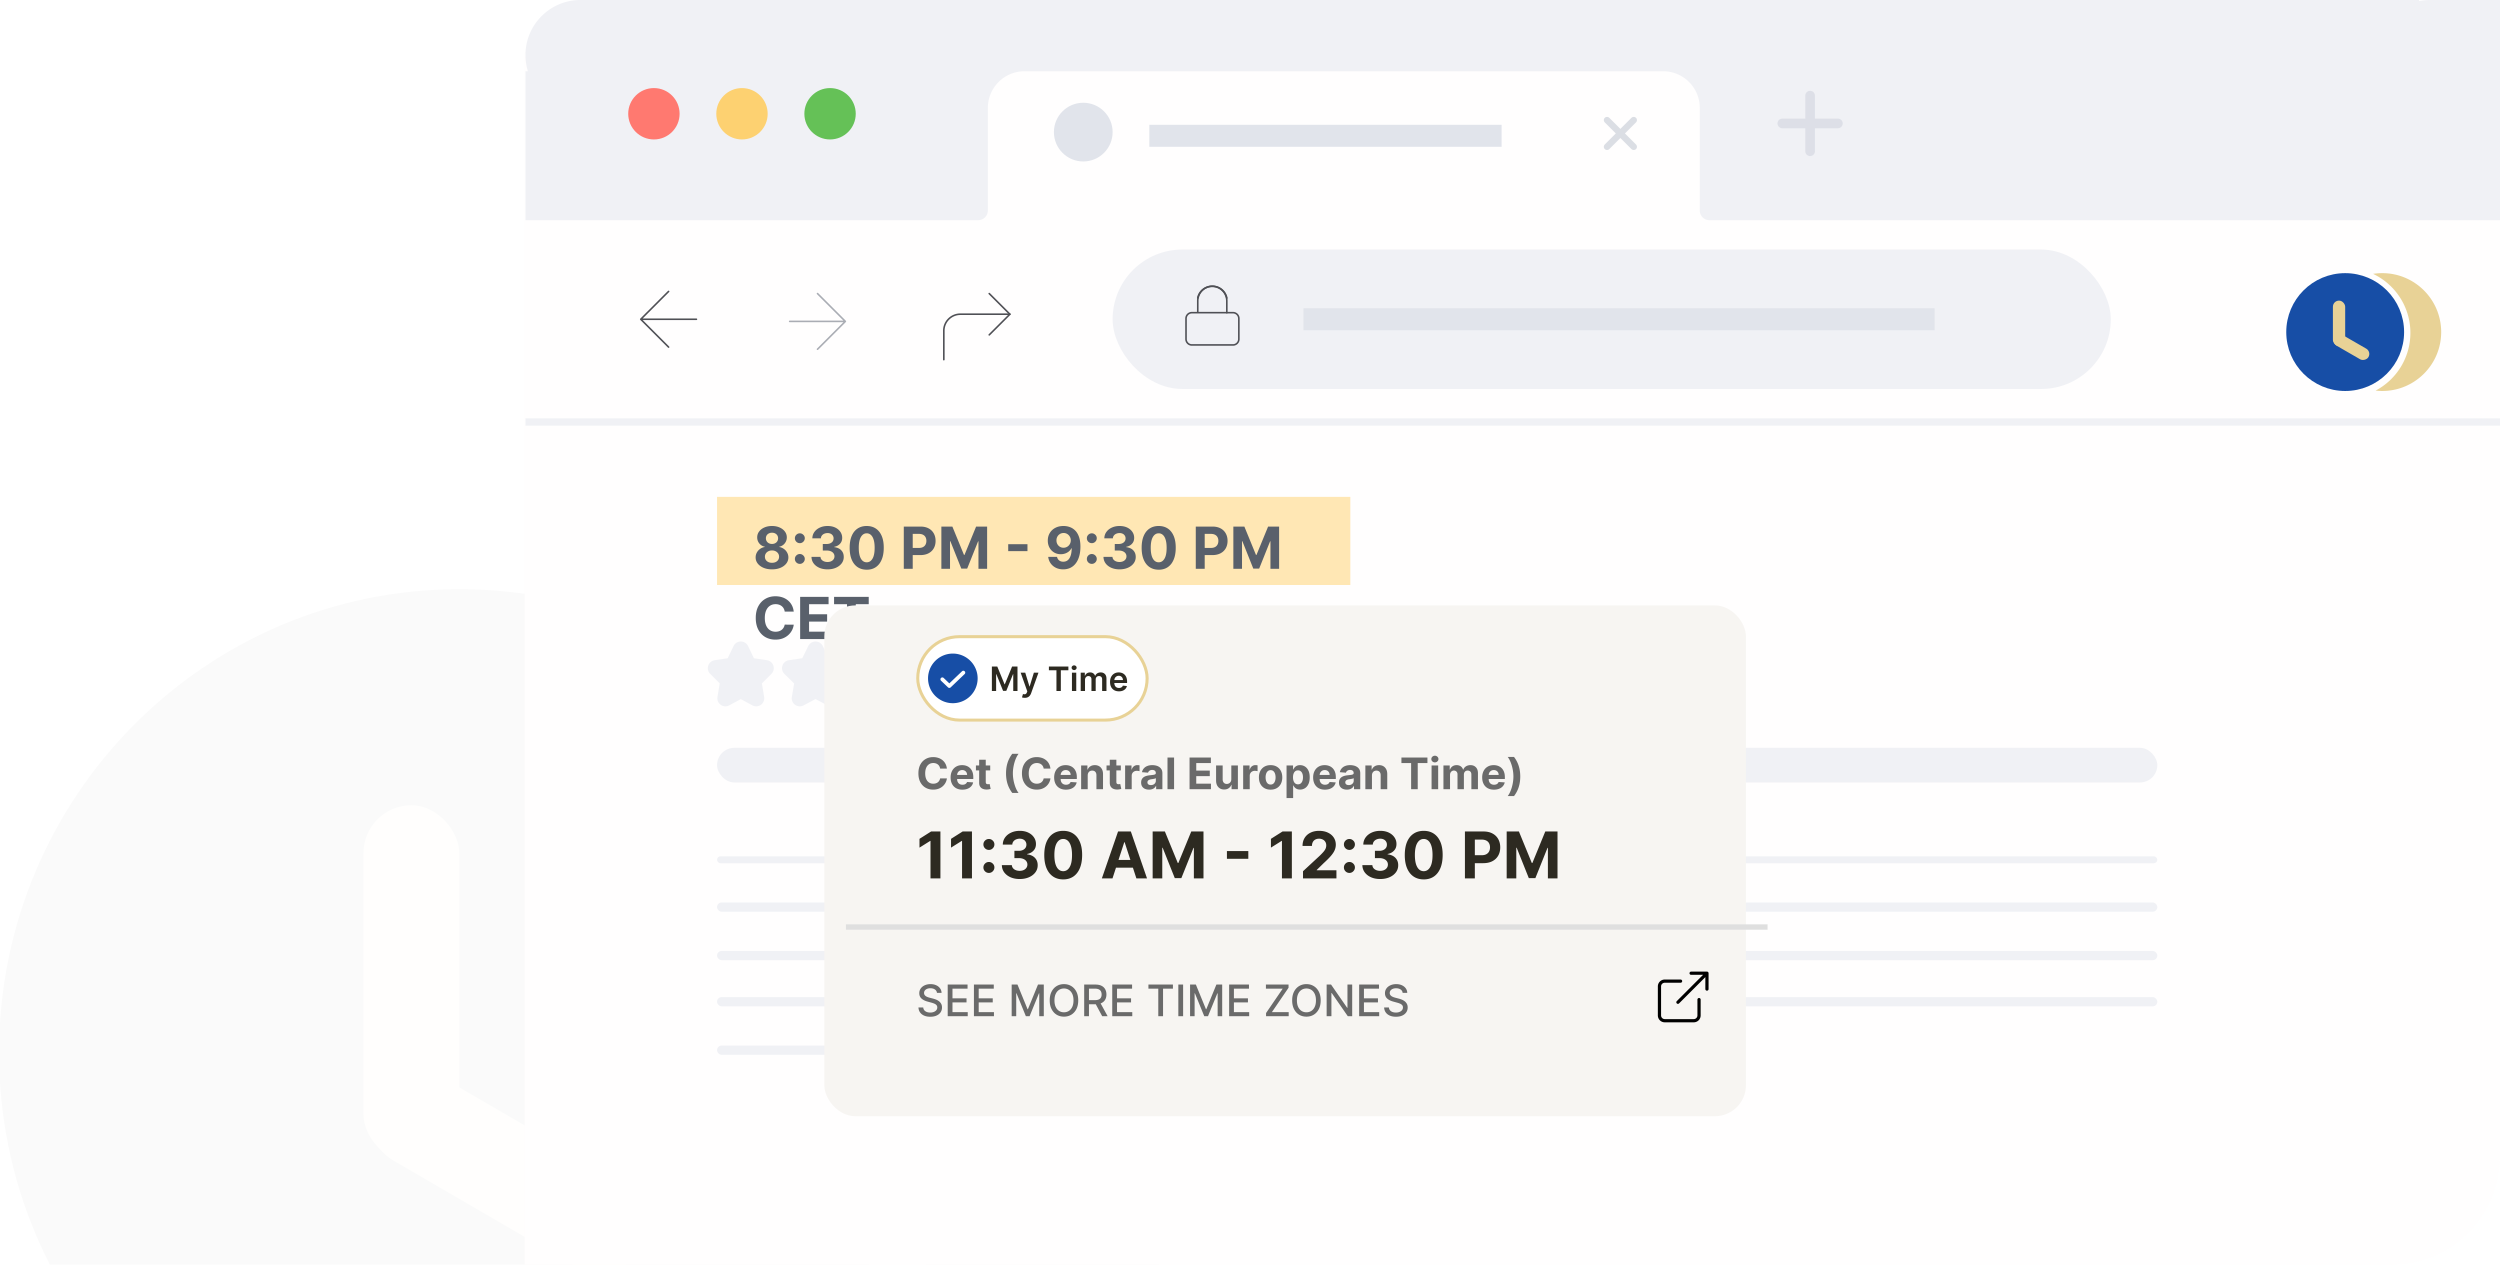 <svg width="925" height="468" fill="none" xmlns="http://www.w3.org/2000/svg"><g opacity=".02" clip-path="url(#clip0_1_113)"><path d="M340.283 389.501C340.283 484.217 264.03 561 169.967 561S-.35 484.217-.35 389.501c0-94.717 76.254-171.5 170.317-171.5s170.316 76.783 170.316 171.5z" fill="#000"/><path fill-rule="evenodd" clip-rule="evenodd" d="M257.902 559.916a190.18 190.18 0 00100.564-168.067c0-75.83-44.108-141.286-107.9-171.772A170.435 170.435 0 01277.148 218c94.064 0 170.317 76.783 170.317 171.499 0 94.717-76.253 171.5-170.317 171.5a171.08 171.08 0 01-19.246-1.083z" fill="#000"/><rect x="134.472" y="297.933" width="35.483" height="132.197" rx="17.741" fill="#E8D296"/><rect width="35.668" height="113.742" rx="17.834" transform="matrix(.497 -.868 .865 .503 130.117 420.437)" fill="#E8D296"/></g><g clip-path="url(#clip1_1_113)"><g filter="url(#filter0_d_1_113)"><rect x="194.423" width="847.265" height="532.256" rx="26.244" fill="#FFFEFE"/></g><path fill-rule="evenodd" clip-rule="evenodd" d="M899.12 0c-1.396 0-2.758.14-4.075.408V0H214.79c-11.249 0-20.367 9.119-20.367 20.367 0 2.085.314 4.096.896 5.99h-.896v55.111h167.504a3.578 3.578 0 003.578-3.58v-8.4h.001v-29.55c0-7.5 6.08-13.58 13.58-13.58h236.253c7.458 0 13.513 6.013 13.579 13.456v38.075a3.579 3.579 0 003.579 3.579h409.193V26.357h-.9c.58-1.894.9-3.905.9-5.99 0-11.248-9.12-20.367-20.37-20.367h-122.2z" fill="#F0F1F5"/><circle cx="241.946" cy="42.092" r="9.505" fill="#FF7970"/><circle cx="274.532" cy="42.092" r="9.505" fill="#FDD171"/><circle cx="307.12" cy="42.092" r="9.505" fill="#65C157"/><circle cx="400.809" cy="48.88" r="10.862" fill="#E1E4EB"/><path fill="#E1E4EB" d="M425.248 46.165h130.349v8.147H425.248z"/><path d="M594.605 44.44l9.873 9.872m-9.873 0l9.873-9.872" stroke="#DBDEE4" stroke-width="2.386" stroke-linecap="round" stroke-linejoin="round"/><path d="M669.738 35.39v20.56m-10.279-10.28h20.559" opacity=".6" stroke="#D0D4DD" stroke-width="3.579" stroke-linecap="round" stroke-linejoin="round"/><rect x="411.672" y="92.33" width="369.321" height="51.596" rx="25.798" fill="#F0F1F5"/><path fill="#E1E4EB" d="M482.276 114.055h233.541v8.147H482.276z"/><path d="M456.203 115.688h-15.204c-1.2 0-2.172.972-2.172 2.172v7.602c0 1.199.972 2.172 2.172 2.172h15.204a2.172 2.172 0 002.171-2.172v-7.602c0-1.2-.972-2.172-2.171-2.172zm-13.031 0v-4.344a5.43 5.43 0 0110.751-1.086" stroke="#4F5055" stroke-width=".596" stroke-linecap="round" stroke-linejoin="round"/><path d="M453.922 115.693v-4.344a5.432 5.432 0 00-10.751-1.086m-185.499 7.866h-20.593m10.297 10.296l-10.297-10.296 10.297-10.297" stroke="#4F5055" stroke-width=".596" stroke-linecap="round" stroke-linejoin="round"/><path d="M292.183 118.92h20.593m-10.296 10.297l10.296-10.297-10.296-10.296" stroke="#AAADB4" stroke-width=".596" stroke-linecap="round" stroke-linejoin="round"/><path d="M366.017 123.899l7.637-7.638-7.637-7.637" stroke="#4F5055" stroke-width=".596" stroke-linecap="round" stroke-linejoin="round"/><path d="M349.213 133.064v-10.693a6.113 6.113 0 016.11-6.11h18.33" stroke="#4F5055" stroke-width=".596" stroke-linecap="round" stroke-linejoin="round"/><path fill="#F0F1F5" d="M194.423 154.789h847.265v2.716H194.423z"/><rect x="265.305" y="276.697" width="532.898" height="12.81" rx="6.405" fill="#F0F1F5"/><rect x="265.305" y="316.835" width="532.898" height="2.562" rx="1.281" fill="#F0F1F5"/><rect x="265.305" y="386.863" width="334.769" height="3.416" rx="1.708" fill="#F0F1F5"/><rect x="265.305" y="351.849" width="532.898" height="3.416" rx="1.708" fill="#F0F1F5"/><rect x="265.305" y="333.915" width="532.898" height="3.416" rx="1.708" fill="#F0F1F5"/><rect x="265.305" y="368.929" width="532.898" height="3.416" rx="1.708" fill="#F0F1F5"/><path d="M275.444 239.693a1.491 1.491 0 00-2.688 0l-2.506 5.219-5.587.84a1.49 1.49 0 00-.833 2.528l4.065 4.072-.961 5.762a1.49 1.49 0 002.18 1.557l4.986-2.696 4.986 2.696a1.491 1.491 0 002.18-1.557l-.962-5.762 4.066-4.072a1.491 1.491 0 00-.833-2.528l-5.587-.84-2.506-5.219zm27.639-.012a1.493 1.493 0 00-2.677 0l-2.566 5.227-5.733.843a1.492 1.492 0 00-.826 2.541l4.152 4.067-.98 5.749a1.49 1.49 0 002.167 1.569l5.124-2.71 5.124 2.71a1.491 1.491 0 002.168-1.569l-.981-5.749 4.153-4.067a1.494 1.494 0 00-.827-2.541l-5.733-.843-2.565-5.227zm27.441 0a1.491 1.491 0 00-2.677 0l-2.565 5.227-5.733.843a1.494 1.494 0 00-.827 2.541l4.153 4.067-.981 5.749a1.493 1.493 0 002.167 1.569l5.125-2.71 5.124 2.71a1.491 1.491 0 002.167-1.569l-.98-5.749 4.152-4.067a1.492 1.492 0 00-.827-2.541l-5.733-.843-2.565-5.227zm27.44 0a1.493 1.493 0 00-2.678 0l-2.565 5.227-5.733.843a1.49 1.49 0 00-.826 2.541l4.152 4.067-.98 5.749a1.49 1.49 0 002.167 1.569l5.124-2.71 5.124 2.71a1.491 1.491 0 002.167-1.569l-.98-5.749 4.152-4.067a1.492 1.492 0 00-.826-2.541l-5.733-.843-2.565-5.227z" fill="#F0F1F5" stroke="#F0F1F5" stroke-width="2.982" stroke-linecap="round" stroke-linejoin="round"/><path d="M385.615 239.693a1.491 1.491 0 00-2.688 0l-2.506 5.219-5.587.84a1.49 1.49 0 00-.833 2.528l4.065 4.072-.961 5.762a1.49 1.49 0 002.18 1.557l4.986-2.696 4.986 2.696a1.491 1.491 0 002.18-1.557l-.962-5.762 4.066-4.072a1.491 1.491 0 00-.833-2.528l-5.587-.84-2.506-5.219z" stroke="#F0F1F5" stroke-width="2.982" stroke-linecap="round" stroke-linejoin="round"/><path d="M889.518 122.864c0 12.041-9.761 21.801-21.801 21.801s-21.801-9.76-21.801-21.801c0-12.04 9.761-21.8 21.801-21.8s21.801 9.76 21.801 21.8z" fill="#174EA6"/><path fill-rule="evenodd" clip-rule="evenodd" d="M878.97 144.527c7.657-4.052 12.873-12.099 12.873-21.364 0-9.639-5.645-17.96-13.81-21.835a21.935 21.935 0 013.402-.264c12.041 0 21.801 9.76 21.801 21.8 0 12.041-9.76 21.801-21.801 21.801-.833 0-1.656-.047-2.465-.138z" fill="#E8D296"/><rect x="863.175" y="111.225" width="4.542" height="16.805" rx="2.271" fill="#E8D296"/><rect x="862.617" y="126.798" width="4.542" height="14.534" rx="2.271" transform="rotate(-60 862.617 126.798)" fill="#E8D296"/><path fill="#FFE7B4" d="M265.305 183.846h234.313v32.6H265.305z"/><path d="M285.64 210.662c-1.174 0-2.219-.19-3.134-.572-.91-.386-1.624-.912-2.142-1.578a3.587 3.587 0 01-.778-2.265 3.7 3.7 0 01.442-1.792c.3-.549.707-1.004 1.22-1.365a4.03 4.03 0 011.723-.701v-.107c-.833-.168-1.509-.572-2.028-1.212a3.493 3.493 0 01-.778-2.25c0-.808.237-1.527.71-2.158.472-.635 1.12-1.133 1.944-1.494.829-.366 1.769-.549 2.821-.549 1.053 0 1.99.183 2.814.549.829.366 1.479.867 1.952 1.502.473.63.712 1.347.717 2.15-.005.859-.27 1.609-.793 2.25a3.414 3.414 0 01-2.013 1.212v.107a3.959 3.959 0 011.7.701c.514.361.92.816 1.22 1.365.305.544.46 1.142.465 1.792a3.63 3.63 0 01-.785 2.265c-.519.666-1.235 1.192-2.15 1.578-.91.382-1.952.572-3.127.572zm0-2.425c.524 0 .981-.094 1.373-.282.391-.193.696-.457.915-.793.223-.34.335-.732.335-1.174 0-.452-.114-.851-.343-1.197a2.368 2.368 0 00-.93-.824c-.392-.203-.841-.305-1.35-.305-.503 0-.953.102-1.349.305-.397.199-.71.473-.938.824a2.153 2.153 0 00-.336 1.197c0 .442.109.834.328 1.174.219.336.526.6.923.793.396.188.854.282 1.372.282zm0-6.977c.437 0 .826-.089 1.167-.266.34-.178.607-.425.801-.74.193-.315.289-.679.289-1.091a1.953 1.953 0 00-1.082-1.791c-.336-.178-.727-.267-1.175-.267a2.5 2.5 0 00-1.174.267 1.965 1.965 0 00-.801.724 1.993 1.993 0 00-.282 1.067c0 .412.097.776.29 1.091.193.315.46.562.801.74.34.177.729.266 1.166.266zm10.3 7.374a1.78 1.78 0 01-1.296-.534 1.765 1.765 0 01-.534-1.296c0-.498.178-.925.534-1.281a1.78 1.78 0 011.296-.534c.488 0 .915.178 1.281.534.366.356.549.783.549 1.281 0 .335-.086.643-.259.923a1.977 1.977 0 01-.664.663 1.742 1.742 0 01-.907.244zm0-7.663a1.78 1.78 0 01-1.296-.534 1.765 1.765 0 01-.534-1.296c0-.499.178-.923.534-1.274a1.78 1.78 0 011.296-.534c.488 0 .915.178 1.281.534a1.7 1.7 0 01.549 1.274c0 .34-.086.65-.259.93a1.913 1.913 0 01-.664.656 1.752 1.752 0 01-.907.244zm10.239 9.691c-1.139 0-2.153-.195-3.043-.587-.884-.396-1.583-.94-2.097-1.632-.508-.696-.77-1.499-.785-2.409h3.324c.021.381.145.717.374 1.006.234.285.544.506.93.664.387.157.821.236 1.304.236.504 0 .948-.089 1.335-.267.386-.178.689-.424.907-.739.219-.316.328-.679.328-1.091 0-.417-.117-.785-.351-1.106-.229-.325-.559-.579-.991-.762-.427-.183-.935-.275-1.525-.275h-1.456v-2.424h1.456c.498 0 .938-.087 1.319-.26.386-.172.686-.411.9-.716.213-.31.32-.671.32-1.083a1.874 1.874 0 00-1.06-1.731c-.33-.168-.717-.252-1.159-.252-.447 0-.856.082-1.227.244a2.148 2.148 0 00-.893.679c-.223.295-.343.64-.358 1.037h-3.164c.015-.9.272-1.693.77-2.379.498-.686 1.169-1.223 2.013-1.609.849-.391 1.807-.587 2.874-.587 1.078 0 2.021.196 2.829.587.809.391 1.436.92 1.884 1.586.452.661.676 1.403.671 2.227.005.874-.267 1.603-.816 2.188-.544.585-1.253.956-2.128 1.113v.122c1.149.148 2.024.547 2.624 1.197.604.646.904 1.454.899 2.425a3.81 3.81 0 01-.77 2.372c-.513.691-1.222 1.235-2.127 1.631-.905.397-1.942.595-3.111.595zm14.505.13c-1.312-.005-2.44-.328-3.386-.969-.94-.64-1.665-1.568-2.173-2.783-.503-1.215-.752-2.676-.747-4.384 0-1.703.251-3.154.755-4.354.508-1.2 1.232-2.112 2.173-2.738.945-.63 2.071-.945 3.378-.945 1.306 0 2.43.315 3.37.945.946.631 1.672 1.546 2.181 2.745.508 1.195.76 2.644.755 4.347 0 1.713-.254 3.177-.763 4.392-.503 1.215-1.225 2.143-2.165 2.783-.941.641-2.067.961-3.378.961zm0-2.738c.894 0 1.609-.449 2.142-1.349.534-.9.798-2.25.793-4.049 0-1.185-.122-2.171-.366-2.959-.239-.788-.579-1.38-1.021-1.776a2.23 2.23 0 00-1.548-.595c-.89 0-1.602.445-2.135 1.334-.534.89-.804 2.222-.809 3.996 0 1.199.12 2.201.359 3.004.244.798.587 1.398 1.029 1.8.442.396.961.594 1.556.594zm13.721 2.395v-15.617h6.161c1.185 0 2.194.227 3.028.679a4.596 4.596 0 011.906 1.868c.442.793.663 1.708.663 2.745 0 1.037-.223 1.952-.671 2.745-.447.793-1.095 1.411-1.944 1.853-.844.442-1.866.664-3.066.664h-3.927v-2.646h3.394c.635 0 1.159-.11 1.57-.328.417-.224.727-.531.931-.923.208-.396.312-.851.312-1.365 0-.518-.104-.971-.312-1.357a2.09 2.09 0 00-.931-.907c-.416-.219-.945-.328-1.586-.328h-2.226v12.917h-3.302zm13.903-15.617h4.072l4.3 10.493h.183l4.301-10.493h4.072v15.617h-3.203v-10.165h-.13l-4.041 10.088h-2.181l-4.041-10.126h-.13v10.203h-3.202v-15.617zm31.854 6.52v2.577h-7.122v-2.577h7.122zm13.357-6.733c.804 0 1.576.135 2.318.404a5.321 5.321 0 011.998 1.289c.59.589 1.055 1.372 1.396 2.348.345.971.521 2.163.526 3.576 0 1.327-.15 2.512-.45 3.554-.295 1.037-.719 1.919-1.273 2.646a5.568 5.568 0 01-2.006 1.662c-.783.376-1.657.564-2.623.564-1.042 0-1.962-.201-2.76-.602a5.182 5.182 0 01-1.929-1.655 5.14 5.14 0 01-.877-2.364h3.256c.127.57.394 1.012.8 1.327.407.31.91.465 1.51.465 1.017 0 1.789-.442 2.318-1.326.529-.89.796-2.108.801-3.653h-.107a3.725 3.725 0 01-.946 1.182 4.407 4.407 0 01-1.364.755 4.885 4.885 0 01-1.625.267c-.92 0-1.741-.216-2.463-.648a4.662 4.662 0 01-1.708-1.785c-.416-.757-.625-1.621-.625-2.592-.005-1.047.237-1.98.725-2.799a5.103 5.103 0 012.043-1.921c.88-.468 1.901-.699 3.065-.694zm.023 2.592c-.513 0-.971.122-1.372.366a2.699 2.699 0 00-.946.984c-.229.412-.34.872-.335 1.38 0 .514.112.976.335 1.388.229.407.539.732.93.976a2.58 2.58 0 001.358.358 2.607 2.607 0 001.906-.8c.244-.254.435-.547.572-.877a2.81 2.81 0 00-.145-2.41 2.69 2.69 0 00-.945-.991 2.525 2.525 0 00-1.358-.374zm10.432 11.423c-.504 0-.936-.178-1.297-.534a1.765 1.765 0 01-.534-1.296c0-.498.178-.925.534-1.281a1.781 1.781 0 011.297-.534c.488 0 .915.178 1.281.534.366.356.549.783.549 1.281 0 .335-.087.643-.26.923a1.974 1.974 0 01-.663.663 1.745 1.745 0 01-.907.244zm0-7.663c-.504 0-.936-.178-1.297-.534a1.765 1.765 0 01-.534-1.296c0-.499.178-.923.534-1.274a1.781 1.781 0 011.297-.534c.488 0 .915.178 1.281.534a1.7 1.7 0 01.549 1.274c0 .34-.087.65-.26.93a1.91 1.91 0 01-.663.656 1.754 1.754 0 01-.907.244zm10.238 9.691c-1.138 0-2.153-.195-3.042-.587-.885-.396-1.584-.94-2.097-1.632-.508-.696-.77-1.499-.786-2.409h3.325c.02.381.145.717.374 1.006.234.285.544.506.93.664.386.157.821.236 1.304.236.503 0 .948-.089 1.334-.267a2.19 2.19 0 00.908-.739c.218-.316.328-.679.328-1.091 0-.417-.117-.785-.351-1.106-.229-.325-.559-.579-.992-.762-.427-.183-.935-.275-1.525-.275h-1.456v-2.424h1.456c.499 0 .938-.087 1.32-.26.386-.172.686-.411.899-.716a1.86 1.86 0 00.321-1.083 1.874 1.874 0 00-1.06-1.731c-.331-.168-.717-.252-1.159-.252-.448 0-.857.082-1.228.244a2.151 2.151 0 00-.892.679 1.78 1.78 0 00-.358 1.037H408.6c.015-.9.272-1.693.77-2.379.498-.686 1.169-1.223 2.013-1.609.849-.391 1.807-.587 2.875-.587 1.078 0 2.021.196 2.829.587.808.391 1.436.92 1.883 1.586.453.661.676 1.403.671 2.227.005.874-.267 1.603-.816 2.188-.543.585-1.253.956-2.127 1.113v.122c1.149.148 2.023.547 2.623 1.197.605.646.905 1.454.9 2.425.005.89-.252 1.68-.77 2.372-.514.691-1.223 1.235-2.128 1.631-.905.397-1.942.595-3.111.595zm14.505.13c-1.311-.005-2.44-.328-3.385-.969-.941-.64-1.665-1.568-2.174-2.783-.503-1.215-.752-2.676-.747-4.384 0-1.703.252-3.154.755-4.354.508-1.2 1.233-2.112 2.173-2.738.946-.63 2.072-.945 3.378-.945 1.307 0 2.43.315 3.371.945.945.631 1.672 1.546 2.18 2.745.509 1.195.76 2.644.755 4.347 0 1.713-.254 3.177-.762 4.392-.504 1.215-1.225 2.143-2.166 2.783-.94.641-2.066.961-3.378.961zm0-2.738c.895 0 1.609-.449 2.143-1.349.534-.9.798-2.25.793-4.049 0-1.185-.122-2.171-.366-2.959-.239-.788-.58-1.38-1.022-1.776a2.226 2.226 0 00-1.548-.595c-.889 0-1.601.445-2.135 1.334-.534.89-.803 2.222-.808 3.996 0 1.199.119 2.201.358 3.004.244.798.587 1.398 1.03 1.8.442.396.96.594 1.555.594zm13.722 2.395v-15.617h6.161c1.184 0 2.193.227 3.027.679a4.59 4.59 0 011.906 1.868c.443.793.664 1.708.664 2.745 0 1.037-.224 1.952-.671 2.745-.448.793-1.096 1.411-1.945 1.853-.844.442-1.865.664-3.065.664h-3.927v-2.646h3.393c.636 0 1.159-.11 1.571-.328a2.17 2.17 0 00.93-.923c.209-.396.313-.851.313-1.365 0-.518-.104-.971-.313-1.357a2.083 2.083 0 00-.93-.907c-.417-.219-.945-.328-1.586-.328h-2.227v12.917h-3.301zm13.902-15.617h4.072l4.301 10.493h.183l4.3-10.493h4.072v15.617h-3.202v-10.165h-.13l-4.041 10.088h-2.181l-4.041-10.126h-.13v10.203h-3.203v-15.617zM293.685 226.3h-3.34a3.275 3.275 0 00-.374-1.152 2.931 2.931 0 00-.724-.869 3.18 3.18 0 00-1.022-.549 3.907 3.907 0 00-1.243-.191c-.808 0-1.512.201-2.112.603-.6.396-1.065.976-1.395 1.738-.331.758-.496 1.678-.496 2.761 0 1.113.165 2.048.496 2.806.335.757.803 1.329 1.403 1.715.6.387 1.293.58 2.081.58.443 0 .852-.059 1.228-.176a3.244 3.244 0 001.014-.51c.295-.229.539-.506.732-.832.198-.325.336-.696.412-1.113l3.34.015a6.067 6.067 0 01-.648 2.074 6.254 6.254 0 01-1.38 1.777 6.495 6.495 0 01-2.059 1.235c-.793.3-1.691.45-2.692.45-1.393 0-2.638-.315-3.736-.945-1.093-.631-1.957-1.543-2.593-2.738-.63-1.194-.945-2.641-.945-4.338 0-1.703.32-3.152.96-4.347.641-1.194 1.51-2.104 2.608-2.73 1.098-.63 2.333-.945 3.706-.945.905 0 1.744.127 2.516.381a6.379 6.379 0 012.067 1.113 5.73 5.73 0 011.464 1.777c.381.702.625 1.505.732 2.41zm2.367 10.149v-15.617h10.523v2.723h-7.221v3.721h6.68v2.722h-6.68v3.729h7.252v2.722h-10.554zm12.553-12.894v-2.723h12.826v2.723h-4.781v12.894h-3.264v-12.894h-4.781z" fill="#59606B"/><g filter="url(#filter1_d_1_113)"><rect x="313" y="216" width="341" height="189" rx="11.49" fill="#F7F5F2"/></g><path d="M628.645 369.854v5.858a1.953 1.953 0 01-1.953 1.952h-10.739a1.954 1.954 0 01-1.953-1.952v-10.74a1.955 1.955 0 011.953-1.952h5.857m3.906-2.93h5.858v5.858m-10.74 4.882l10.739-10.74" stroke="#000" stroke-width="1.193" stroke-linecap="round" stroke-linejoin="round"/><path d="M350.352 284.388h-2.505a2.45 2.45 0 00-.28-.863 2.188 2.188 0 00-.543-.652 2.38 2.38 0 00-.767-.412 2.937 2.937 0 00-.932-.143c-.606 0-1.134.151-1.584.452-.45.297-.799.732-1.047 1.304-.247.568-.371 1.258-.371 2.07 0 .835.124 1.536.371 2.104.252.568.603.997 1.053 1.287.45.29.97.435 1.561.435.332 0 .639-.044.921-.132a2.203 2.203 0 001.309-1.006c.149-.244.252-.523.309-.835l2.505.011a4.544 4.544 0 01-.486 1.556c-.256.495-.601.94-1.035 1.332a4.884 4.884 0 01-1.544.927c-.595.225-1.268.337-2.019.337-1.045 0-1.979-.236-2.802-.709-.82-.473-1.468-1.157-1.945-2.053-.473-.896-.709-1.981-.709-3.254 0-1.277.24-2.364.721-3.26.48-.896 1.132-1.578 1.956-2.047.823-.473 1.749-.709 2.779-.709a5.99 5.99 0 011.887.286c.583.19 1.1.468 1.55.834.45.363.816.807 1.098 1.333.286.526.469 1.129.549 1.807zm5.733 7.784c-.903 0-1.681-.183-2.333-.549a3.761 3.761 0 01-1.498-1.567c-.351-.679-.527-1.482-.527-2.408 0-.904.176-1.697.527-2.379a3.884 3.884 0 011.481-1.596c.64-.381 1.391-.572 2.253-.572.579 0 1.119.094 1.618.281.504.183.942.459 1.316.829.377.37.671.835.88 1.395.21.557.315 1.209.315 1.956v.669H352.7v-1.51h5.124c0-.35-.077-.661-.229-.932a1.649 1.649 0 00-.635-.635 1.812 1.812 0 00-.932-.234c-.37 0-.698.086-.984.257a1.806 1.806 0 00-.663.681c-.16.282-.242.597-.246.944v1.435c0 .435.08.81.24 1.127.164.316.395.56.692.732.298.171.65.257 1.058.257.271 0 .519-.038.744-.114a1.49 1.49 0 00.943-.904l2.254.149a3.08 3.08 0 01-.704 1.418c-.351.4-.804.713-1.361.938-.553.221-1.191.332-1.916.332zm10.294-8.956v1.83h-5.29v-1.83h5.29zm-4.089-2.105h2.436v8.19c0 .225.035.4.103.526a.566.566 0 00.286.257c.126.05.271.075.435.075.114 0 .229-.01.343-.029l.263-.052.383 1.813a7.081 7.081 0 01-.514.132c-.222.053-.49.086-.807.097-.587.023-1.102-.055-1.544-.234a2.165 2.165 0 01-1.024-.835c-.244-.378-.364-.854-.36-1.43v-8.51zm9.941 5.033c0-1.418.189-2.724.566-3.918a10.83 10.83 0 011.744-3.317h2.328a7.12 7.12 0 00-.829 1.384 12.242 12.242 0 00-.669 1.785c-.191.648-.34 1.319-.446 2.013-.107.69-.161 1.374-.161 2.053 0 .903.092 1.817.275 2.739.187.919.438 1.773.755 2.562.32.789.679 1.436 1.075 1.939h-2.328a10.83 10.83 0 01-1.744-3.317c-.377-1.193-.566-2.501-.566-3.923zm16.432-1.756h-2.505a2.45 2.45 0 00-.28-.863 2.176 2.176 0 00-.544-.652 2.364 2.364 0 00-.766-.412 2.941 2.941 0 00-.932-.143c-.606 0-1.134.151-1.584.452-.45.297-.799.732-1.047 1.304-.248.568-.372 1.258-.372 2.07 0 .835.124 1.536.372 2.104.252.568.603.997 1.052 1.287.45.29.971.435 1.562.435.331 0 .638-.044.92-.132a2.4 2.4 0 00.761-.383c.221-.171.404-.379.549-.623.149-.244.252-.523.309-.835l2.505.011a4.544 4.544 0 01-.486 1.556c-.256.495-.601.94-1.035 1.332a4.878 4.878 0 01-1.545.927c-.594.225-1.267.337-2.018.337-1.045 0-1.979-.236-2.803-.709-.819-.473-1.467-1.157-1.944-2.053-.473-.896-.709-1.981-.709-3.254 0-1.277.24-2.364.72-3.26.481-.896 1.133-1.578 1.956-2.047.824-.473 1.75-.709 2.78-.709a6 6 0 011.887.286c.583.19 1.1.468 1.55.834.45.363.816.807 1.098 1.333.286.526.469 1.129.549 1.807zm5.733 7.784c-.904 0-1.681-.183-2.333-.549a3.77 3.77 0 01-1.499-1.567c-.35-.679-.526-1.482-.526-2.408 0-.904.176-1.697.526-2.379a3.893 3.893 0 011.482-1.596c.64-.381 1.391-.572 2.253-.572.579 0 1.119.094 1.618.281.503.183.942.459 1.316.829.377.37.671.835.88 1.395.21.557.315 1.209.315 1.956v.669h-7.418v-1.51h5.125c0-.35-.077-.661-.229-.932a1.649 1.649 0 00-.635-.635 1.815 1.815 0 00-.932-.234c-.37 0-.698.086-.984.257a1.806 1.806 0 00-.663.681c-.16.282-.242.597-.246.944v1.435c0 .435.08.81.24 1.127.164.316.395.56.692.732.297.171.65.257 1.058.257.271 0 .519-.038.743-.114a1.49 1.49 0 00.944-.904l2.253.149a3.078 3.078 0 01-.703 1.418c-.351.4-.805.713-1.361.938-.553.221-1.192.332-1.916.332zm8.058-5.25V292h-2.436v-8.784h2.322v1.55h.102a2.46 2.46 0 01.978-1.213c.458-.301 1.013-.452 1.665-.452.61 0 1.141.134 1.595.401.454.267.807.648 1.058 1.144.252.491.378 1.078.378 1.761V292h-2.437v-5.158c.004-.538-.133-.957-.411-1.259-.279-.305-.662-.457-1.15-.457-.328 0-.618.07-.869.211a1.485 1.485 0 00-.584.618c-.137.267-.207.589-.211.967zm12.254-3.706v1.83h-5.29v-1.83h5.29zm-4.089-2.105h2.436v8.19c0 .225.035.4.103.526a.566.566 0 00.286.257c.126.05.271.075.435.075.114 0 .229-.01.343-.029l.263-.052.383 1.813a6.996 6.996 0 01-.515.132 4.113 4.113 0 01-.806.097c-.587.023-1.102-.055-1.544-.234a2.165 2.165 0 01-1.024-.835c-.244-.378-.364-.854-.36-1.43v-8.51zM416.295 292v-8.784h2.362v1.532h.091c.161-.545.429-.957.807-1.235a2.12 2.12 0 011.304-.423 3.741 3.741 0 01.766.086v2.161a3.274 3.274 0 00-.475-.091 4.207 4.207 0 00-.554-.04 1.95 1.95 0 00-.961.234c-.278.153-.5.366-.664.641-.16.274-.24.591-.24.949V292h-2.436zm8.843.166c-.561 0-1.06-.097-1.498-.292a2.406 2.406 0 01-1.041-.875c-.252-.389-.378-.873-.378-1.452 0-.488.09-.898.269-1.23.179-.332.423-.599.732-.801.309-.202.66-.354 1.052-.457a8.028 8.028 0 011.247-.217c.511-.054.923-.103 1.235-.149.313-.05.54-.122.681-.217a.48.48 0 00.211-.424v-.034c0-.362-.114-.642-.343-.841-.225-.198-.545-.297-.96-.297-.439 0-.788.097-1.047.292a1.34 1.34 0 00-.515.72l-2.253-.183c.114-.534.339-.995.675-1.384a3.233 3.233 0 011.298-.903c.534-.214 1.151-.321 1.853-.321.488 0 .955.058 1.401.172.45.114.848.292 1.195.532.351.24.628.549.83.926.202.374.303.822.303 1.344V292h-2.311v-1.218h-.068a2.48 2.48 0 01-.567.726c-.236.206-.52.368-.852.486a3.502 3.502 0 01-1.149.172zm.698-1.682c.358 0 .674-.07.949-.211.274-.145.49-.339.646-.583a1.51 1.51 0 00.235-.83v-.932c-.077.05-.181.095-.315.137-.13.039-.276.075-.44.109-.164.031-.328.059-.492.086l-.446.063a2.987 2.987 0 00-.749.2c-.214.091-.38.215-.498.372a.905.905 0 00-.177.572c0 .331.12.585.36.76.244.172.553.257.927.257zm8.575-10.196V292h-2.436v-11.712h2.436zM440.136 292v-11.712h7.892v2.041h-5.416v2.791h5.01v2.042h-5.01v2.796h5.439V292h-7.915zm15.448-3.74v-5.044h2.436V292h-2.339v-1.596h-.092a2.59 2.59 0 01-.989 1.241c-.457.313-1.016.469-1.676.469-.587 0-1.103-.133-1.549-.4a2.756 2.756 0 01-1.047-1.138c-.248-.492-.374-1.081-.377-1.767v-5.593h2.436v5.158c.004.519.143.929.417 1.23.275.301.643.452 1.104.452.294 0 .568-.067.824-.201.255-.137.461-.339.617-.606.16-.267.239-.596.235-.989zm4.385 3.74v-8.784h2.362v1.532h.091c.16-.545.429-.957.806-1.235a2.123 2.123 0 011.304-.423c.122 0 .254.008.395.023.141.015.265.036.372.063v2.161a3.302 3.302 0 00-.475-.091 4.21 4.21 0 00-.555-.04 1.95 1.95 0 00-.96.234c-.279.153-.5.366-.664.641-.16.274-.24.591-.24.949V292h-2.436zm10.149.172c-.888 0-1.656-.189-2.304-.567a3.873 3.873 0 01-1.493-1.589c-.351-.683-.526-1.474-.526-2.374 0-.907.175-1.7.526-2.379a3.833 3.833 0 011.493-1.59c.648-.381 1.416-.572 2.304-.572.889 0 1.655.191 2.299.572a3.828 3.828 0 011.499 1.59c.35.679.526 1.472.526 2.379 0 .9-.176 1.691-.526 2.374a3.867 3.867 0 01-1.499 1.589c-.644.378-1.41.567-2.299.567zm.012-1.888c.404 0 .741-.114 1.012-.343.271-.232.475-.549.612-.949a4.1 4.1 0 00.212-1.367c0-.511-.071-.966-.212-1.367-.137-.4-.341-.717-.612-.949-.271-.233-.608-.349-1.012-.349-.408 0-.751.116-1.03.349-.274.232-.482.549-.623.949a4.214 4.214 0 00-.206 1.367c0 .511.069.967.206 1.367.141.4.349.717.623.949.279.229.622.343 1.03.343zm5.896 5.01v-12.078h2.402v1.475h.109c.106-.236.261-.476.463-.72a2.45 2.45 0 01.8-.618c.332-.168.744-.252 1.236-.252.64 0 1.231.168 1.773.504.541.331.974.833 1.298 1.504.324.667.486 1.504.486 2.51 0 .98-.158 1.808-.475 2.482-.312.671-.739 1.18-1.281 1.527a3.288 3.288 0 01-1.807.515c-.473 0-.875-.078-1.207-.235a2.483 2.483 0 01-.806-.589 2.96 2.96 0 01-.48-.726h-.075v4.701h-2.436zm2.385-7.686c0 .522.072.978.217 1.367.145.389.355.692.629.909.275.214.608.32 1.001.32.396 0 .732-.108 1.006-.326.275-.221.483-.526.624-.915.145-.392.217-.844.217-1.355 0-.507-.07-.953-.212-1.338-.141-.385-.348-.687-.623-.904-.274-.217-.612-.326-1.012-.326-.397 0-.732.105-1.007.315-.27.209-.478.507-.623.892-.145.385-.217.839-.217 1.361zm11.809 4.564c-.903 0-1.681-.183-2.333-.549a3.761 3.761 0 01-1.498-1.567c-.351-.679-.527-1.482-.527-2.408 0-.904.176-1.697.527-2.379a3.884 3.884 0 011.481-1.596c.64-.381 1.391-.572 2.253-.572.579 0 1.119.094 1.618.281.504.183.942.459 1.316.829.377.37.671.835.88 1.395.21.557.315 1.209.315 1.956v.669h-7.417v-1.51h5.124c0-.35-.077-.661-.229-.932a1.649 1.649 0 00-.635-.635 1.812 1.812 0 00-.932-.234c-.37 0-.698.086-.984.257a1.806 1.806 0 00-.663.681c-.16.282-.242.597-.246.944v1.435c0 .435.08.81.24 1.127.164.316.395.56.692.732.298.171.65.257 1.058.257.271 0 .519-.038.744-.114a1.49 1.49 0 00.943-.904l2.254.149a3.08 3.08 0 01-.704 1.418c-.351.4-.804.713-1.361.938-.553.221-1.191.332-1.916.332zm8.127-.006c-.561 0-1.06-.097-1.499-.292a2.409 2.409 0 01-1.04-.875c-.252-.389-.378-.873-.378-1.452 0-.488.09-.898.269-1.23.179-.332.423-.599.732-.801a3.55 3.55 0 011.052-.457 8.028 8.028 0 011.247-.217c.511-.054.923-.103 1.235-.149.313-.05.54-.122.681-.217a.48.48 0 00.211-.424v-.034c0-.362-.114-.642-.343-.841-.225-.198-.545-.297-.961-.297-.438 0-.787.097-1.046.292a1.34 1.34 0 00-.515.72l-2.253-.183c.114-.534.339-.995.675-1.384a3.233 3.233 0 011.298-.903c.534-.214 1.151-.321 1.853-.321.488 0 .955.058 1.401.172.45.114.848.292 1.195.532.351.24.627.549.829.926.203.374.304.822.304 1.344V292h-2.311v-1.218h-.068c-.142.274-.33.516-.567.726-.236.206-.52.368-.852.486a3.502 3.502 0 01-1.149.172zm.697-1.682c.359 0 .675-.07.95-.211.274-.145.49-.339.646-.583.156-.244.234-.521.234-.83v-.932a1.29 1.29 0 01-.314.137c-.13.039-.276.075-.44.109-.164.031-.328.059-.492.086l-.446.063a2.987 2.987 0 00-.749.2c-.214.091-.38.215-.498.372a.905.905 0 00-.177.572c0 .331.12.585.36.76.244.172.553.257.926.257zm8.576-3.562V292h-2.436v-8.784h2.322v1.55h.102a2.46 2.46 0 01.978-1.213c.458-.301 1.013-.452 1.665-.452.61 0 1.141.134 1.595.401.454.267.807.648 1.058 1.144.252.491.378 1.078.378 1.761V292h-2.437v-5.158c.004-.538-.133-.957-.411-1.259-.279-.305-.662-.457-1.15-.457-.328 0-.618.07-.869.211a1.477 1.477 0 00-.583.618c-.138.267-.208.589-.212.967zm10.909-4.593v-2.041h9.619v2.041h-3.586V292h-2.448v-9.671h-3.585zM529.686 292v-8.784h2.436V292h-2.436zm1.224-9.917c-.362 0-.673-.12-.932-.36a1.166 1.166 0 01-.383-.875c0-.335.127-.623.383-.863.259-.244.57-.366.932-.366.362 0 .671.122.927.366.259.24.388.528.388.863 0 .339-.129.631-.388.875-.256.24-.565.36-.927.36zm3.164 9.917v-8.784h2.322v1.55h.103a2.44 2.44 0 01.915-1.219c.427-.297.938-.446 1.533-.446.602 0 1.115.151 1.538.452.423.298.705.702.846 1.213h.092c.179-.504.503-.906.972-1.207.473-.305 1.031-.458 1.676-.458.819 0 1.485.262 1.996.784.514.518.772 1.254.772 2.207V292h-2.431v-5.427c0-.488-.13-.854-.389-1.098-.259-.244-.583-.366-.972-.366-.442 0-.787.141-1.035.423-.248.278-.372.646-.372 1.104V292h-2.362v-5.479c0-.431-.124-.774-.371-1.029-.244-.256-.567-.383-.967-.383-.271 0-.515.068-.732.206a1.408 1.408 0 00-.509.566c-.126.24-.189.522-.189.846V292h-2.436zm18.692.172c-.903 0-1.681-.183-2.333-.549a3.761 3.761 0 01-1.498-1.567c-.351-.679-.527-1.482-.527-2.408 0-.904.176-1.697.527-2.379a3.884 3.884 0 011.481-1.596c.64-.381 1.391-.572 2.253-.572.58 0 1.119.094 1.618.281.504.183.942.459 1.316.829.377.37.671.835.881 1.395.209.557.314 1.209.314 1.956v.669h-7.417v-1.51h5.124c0-.35-.076-.661-.229-.932a1.642 1.642 0 00-.635-.635 1.812 1.812 0 00-.932-.234c-.37 0-.698.086-.984.257a1.806 1.806 0 00-.663.681c-.16.282-.242.597-.246.944v1.435c0 .435.08.81.24 1.127.164.316.395.56.692.732.298.171.65.257 1.058.257.271 0 .519-.038.744-.114a1.49 1.49 0 00.943-.904l2.254.149a3.08 3.08 0 01-.704 1.418c-.351.4-.804.713-1.361.938-.553.221-1.191.332-1.916.332zm9.728-4.867c0 1.422-.191 2.73-.572 3.923a10.728 10.728 0 01-1.738 3.317h-2.328a7.12 7.12 0 00.829-1.384c.256-.545.479-1.14.669-1.784.191-.648.34-1.32.446-2.013.107-.694.161-1.381.161-2.059 0-.904-.094-1.815-.281-2.734a13.944 13.944 0 00-.755-2.562c-.316-.789-.672-1.435-1.069-1.939h2.328a10.728 10.728 0 011.738 3.317c.381 1.194.572 2.5.572 3.918zm-215.819 80.059a1.673 1.673 0 00-.755-1.258c-.442-.301-.999-.451-1.67-.451-.48 0-.896.076-1.247.228a1.925 1.925 0 00-.818.618c-.19.259-.286.555-.286.886 0 .279.065.519.195.721.133.202.307.372.52.509.218.133.45.246.698.337.248.088.486.16.715.218l1.144.297c.373.092.756.215 1.149.372.393.156.757.362 1.092.617.336.256.607.572.813.95.209.377.314.829.314 1.355 0 .664-.171 1.253-.515 1.767-.339.515-.833.921-1.481 1.218-.644.298-1.424.446-2.339.446-.877 0-1.635-.139-2.276-.417-.64-.278-1.142-.673-1.504-1.184-.362-.515-.562-1.125-.6-1.83h1.772c.035.423.172.776.412 1.058.244.278.555.486.932.623.382.134.799.201 1.253.201.499 0 .943-.079 1.332-.235.393-.16.702-.381.927-.663.225-.286.337-.62.337-1.001 0-.347-.099-.631-.297-.852a2.21 2.21 0 00-.795-.549 7.68 7.68 0 00-1.127-.383l-1.384-.378c-.938-.255-1.681-.631-2.23-1.126-.545-.496-.818-1.152-.818-1.968 0-.675.183-1.264.549-1.767.366-.503.862-.894 1.487-1.172.625-.282 1.331-.423 2.116-.423.793 0 1.493.139 2.099.417.61.278 1.09.662 1.441 1.15.351.484.534 1.04.549 1.669h-1.704zm3.976 8.636v-11.712h7.343v1.521h-5.576v3.569h5.193v1.515h-5.193v3.586h5.644V376h-7.411zm9.703 0v-11.712h7.343v1.521h-5.576v3.569h5.193v1.515h-5.193v3.586h5.645V376h-7.412zm13.966-11.712h2.144l3.729 9.104h.137l3.729-9.104h2.145V376h-1.682v-8.475h-.108l-3.455 8.458h-1.395l-3.454-8.464h-.109V376h-1.681v-11.712zm24.627 5.856c0 1.25-.229 2.326-.686 3.225-.458.896-1.085 1.586-1.882 2.071-.793.48-1.695.72-2.705.72-1.014 0-1.92-.24-2.716-.72-.794-.485-1.419-1.177-1.876-2.076-.458-.9-.687-1.973-.687-3.22 0-1.251.229-2.324.687-3.22.457-.9 1.082-1.59 1.876-2.07.796-.484 1.702-.726 2.716-.726 1.01 0 1.912.242 2.705.726.797.48 1.424 1.17 1.882 2.07.457.896.686 1.969.686 3.22zm-1.75 0c0-.953-.155-1.756-.463-2.408-.305-.656-.725-1.151-1.259-1.487a3.27 3.27 0 00-1.801-.509 3.28 3.28 0 00-1.807.509c-.53.336-.95.831-1.258 1.487-.305.652-.458 1.455-.458 2.408 0 .953.153 1.757.458 2.413.308.652.728 1.148 1.258 1.487.53.336 1.132.503 1.807.503a3.29 3.29 0 001.801-.503c.534-.339.954-.835 1.259-1.487.308-.656.463-1.46.463-2.413zM401.15 376v-11.712h4.175c.907 0 1.66.156 2.259.469.602.312 1.052.745 1.349 1.298.298.549.446 1.184.446 1.904 0 .717-.15 1.348-.451 1.893-.298.542-.748.963-1.35 1.264-.599.301-1.352.452-2.259.452h-3.162v-1.521h3.002c.572 0 1.037-.082 1.395-.246.363-.164.628-.403.795-.715.168-.313.252-.688.252-1.127 0-.442-.086-.825-.257-1.149a1.667 1.667 0 00-.795-.744c-.359-.175-.83-.263-1.413-.263h-2.219V376h-1.767zm5.782-5.284l2.894 5.284h-2.014l-2.836-5.284h1.956zM411.53 376v-11.712h7.343v1.521h-5.576v3.569h5.193v1.515h-5.193v3.586h5.644V376h-7.411zm13.388-10.191v-1.521h9.064v1.521h-3.654V376h-1.762v-10.191h-3.648zm12.834-1.521V376h-1.767v-11.712h1.767zm2.574 0h2.144l3.729 9.104h.137l3.729-9.104h2.145V376h-1.682v-8.475h-.108l-3.455 8.458h-1.395l-3.454-8.464h-.109V376h-1.681v-11.712zM454.779 376v-11.712h7.343v1.521h-5.576v3.569h5.193v1.515h-5.193v3.586h5.645V376h-7.412zm13.662 0v-1.178l6.159-9.013h-6.21v-1.521h8.372v1.178l-6.159 9.013h6.211V376h-8.373zm20.212-5.856c0 1.25-.229 2.326-.686 3.225-.458.896-1.085 1.586-1.882 2.071-.793.48-1.694.72-2.705.72-1.014 0-1.919-.24-2.716-.72-.793-.485-1.418-1.177-1.876-2.076-.457-.9-.686-1.973-.686-3.22 0-1.251.229-2.324.686-3.22.458-.9 1.083-1.59 1.876-2.07.797-.484 1.702-.726 2.716-.726 1.011 0 1.912.242 2.705.726.797.48 1.424 1.17 1.882 2.07.457.896.686 1.969.686 3.22zm-1.75 0c0-.953-.154-1.756-.463-2.408-.305-.656-.724-1.151-1.258-1.487a3.273 3.273 0 00-1.802-.509c-.674 0-1.277.17-1.807.509-.53.336-.949.831-1.258 1.487-.305.652-.457 1.455-.457 2.408 0 .953.152 1.757.457 2.413.309.652.728 1.148 1.258 1.487.53.336 1.133.503 1.807.503.671 0 1.272-.167 1.802-.503.534-.339.953-.835 1.258-1.487.309-.656.463-1.46.463-2.413zm13.407-5.856V376h-1.624l-5.954-8.59h-.108V376h-1.768v-11.712h1.636l5.959 8.601h.109v-8.601h1.75zM502.888 376v-11.712h7.343v1.521h-5.576v3.569h5.192v1.515h-5.192v3.586h5.644V376h-7.411zm16.091-8.636a1.673 1.673 0 00-.755-1.258c-.442-.301-.999-.451-1.67-.451-.48 0-.896.076-1.246.228a1.92 1.92 0 00-.818.618 1.455 1.455 0 00-.286.886c0 .279.065.519.194.721.134.202.307.372.521.509.217.133.45.246.697.337.248.088.486.16.715.218l1.144.297c.374.092.757.215 1.149.372.393.156.757.362 1.093.617.335.256.606.572.812.95.21.377.314.829.314 1.355 0 .664-.171 1.253-.514 1.767-.34.515-.833.921-1.481 1.218-.645.298-1.424.446-2.34.446-.876 0-1.635-.139-2.276-.417-.64-.278-1.141-.673-1.504-1.184-.362-.515-.562-1.125-.6-1.83h1.773c.034.423.171.776.411 1.058.244.278.555.486.933.623.381.134.798.201 1.252.201.5 0 .944-.079 1.333-.235.392-.16.701-.381.926-.663.225-.286.337-.62.337-1.001 0-.347-.099-.631-.297-.852a2.192 2.192 0 00-.795-.549 7.707 7.707 0 00-1.126-.383l-1.384-.378c-.938-.255-1.682-.631-2.231-1.126-.545-.496-.818-1.152-.818-1.968 0-.675.183-1.264.549-1.767.366-.503.862-.894 1.487-1.172.626-.282 1.331-.423 2.116-.423.793 0 1.493.139 2.099.417.61.278 1.091.662 1.441 1.15.351.484.534 1.04.549 1.669h-1.704z" fill="#6A6A6A"/><path d="M347.955 307.648V325h-3.668v-13.869h-.102l-3.973 2.491v-3.254l4.295-2.72h3.448zm11.673 0V325h-3.668v-13.869h-.102l-3.974 2.491v-3.254l4.296-2.72h3.448zm6.268 15.336a1.98 1.98 0 01-1.441-.594 1.96 1.96 0 01-.593-1.44c0-.553.198-1.028.593-1.423a1.978 1.978 0 011.441-.593c.542 0 1.016.197 1.423.593.407.395.61.87.61 1.423 0 .373-.096.715-.288 1.025a2.183 2.183 0 01-.737.737 1.939 1.939 0 01-1.008.272zm0-8.515c-.559 0-1.04-.198-1.441-.593a1.965 1.965 0 01-.593-1.441c0-.553.198-1.025.593-1.414a1.98 1.98 0 011.441-.594c.542 0 1.016.198 1.423.594.407.389.61.861.61 1.414 0 .379-.096.723-.288 1.034a2.117 2.117 0 01-.737.729c-.305.18-.641.271-1.008.271zm11.376 10.768c-1.265 0-2.392-.217-3.38-.652-.983-.441-1.76-1.045-2.33-1.813-.565-.774-.856-1.666-.873-2.678h3.694c.023.424.161.797.415 1.119.26.316.604.562 1.034.737.429.175.912.263 1.449.263.559 0 1.053-.099 1.482-.297a2.432 2.432 0 001.008-.822c.243-.35.365-.754.365-1.211 0-.464-.13-.873-.39-1.229-.254-.361-.621-.644-1.101-.847-.475-.203-1.04-.305-1.695-.305h-1.618v-2.694h1.618c.554 0 1.042-.096 1.466-.288a2.37 2.37 0 001-.797c.237-.344.355-.745.355-1.203a2.082 2.082 0 00-1.177-1.923c-.367-.187-.797-.28-1.288-.28-.497 0-.952.091-1.364.271a2.395 2.395 0 00-.991.754 1.984 1.984 0 00-.399 1.153h-3.516c.017-1 .303-1.881.856-2.644.554-.762 1.299-1.358 2.237-1.787.943-.435 2.008-.653 3.194-.653 1.197 0 2.245.218 3.143.653.898.435 1.596 1.022 2.093 1.762.503.734.751 1.559.745 2.474.006.971-.296 1.782-.906 2.431-.605.65-1.392 1.062-2.364 1.237v.136c1.277.164 2.248.607 2.915 1.33.672.717 1.005 1.616.999 2.694.006.989-.279 1.867-.855 2.635-.571.768-1.359 1.373-2.364 1.813-1.006.441-2.158.661-3.457.661zm16.117.144c-1.458-.005-2.711-.364-3.762-1.076-1.045-.711-1.85-1.742-2.415-3.092-.559-1.35-.836-2.974-.83-4.872 0-1.892.28-3.505.839-4.838.565-1.333 1.37-2.346 2.414-3.041 1.051-.701 2.302-1.051 3.754-1.051 1.451 0 2.7.35 3.745 1.051 1.05.7 1.858 1.717 2.423 3.05.564 1.327.844 2.937.838 4.829 0 1.904-.282 3.53-.847 4.88-.559 1.35-1.361 2.381-2.406 3.093-1.045.711-2.296 1.067-3.753 1.067zm0-3.041c.994 0 1.787-.5 2.38-1.5.594-1 .887-2.499.882-4.499 0-1.316-.136-2.412-.407-3.287-.266-.876-.644-1.534-1.135-1.974a2.475 2.475 0 00-1.72-.661c-.989 0-1.779.494-2.373 1.483-.593.988-.892 2.468-.898 4.439 0 1.333.133 2.446.399 3.338.271.887.652 1.554 1.143 2 .492.44 1.068.661 1.729.661zm18.237 2.66h-3.932l5.99-17.352h4.728L424.394 325h-3.932l-4.346-13.386h-.136L411.626 325zm-.246-6.82h9.286v2.863h-9.286v-2.863zm15.102-10.532h4.524l4.779 11.659h.203l4.779-11.659h4.524V325h-3.559v-11.294h-.144l-4.49 11.209h-2.423l-4.491-11.251h-.144V325h-3.558v-17.352zm35.394 7.244v2.864h-7.914v-2.864h7.914zm16.112-7.244V325h-3.669v-13.869h-.101l-3.974 2.491v-3.254l4.296-2.72h3.448zM482.112 325v-2.643l6.176-5.719c.526-.509.966-.966 1.322-1.373.362-.406.635-.805.822-1.194a2.97 2.97 0 00.279-1.28c0-.508-.115-.946-.347-1.313a2.285 2.285 0 00-.949-.856 2.979 2.979 0 00-1.364-.305c-.531 0-.994.108-1.389.322a2.215 2.215 0 00-.915.924c-.215.401-.322.878-.322 1.432h-3.483c0-1.136.257-2.121.771-2.957.514-.836 1.235-1.483 2.161-1.94.926-.458 1.994-.687 3.203-.687 1.242 0 2.324.221 3.244.661.927.435 1.647 1.039 2.161 1.813s.771 1.661.771 2.661c0 .655-.13 1.301-.39 1.94-.254.638-.709 1.347-1.364 2.126-.655.774-1.579 1.703-2.77 2.788l-2.534 2.482v.119h7.287V325h-12.37zm17.171-2.016a1.977 1.977 0 01-1.44-.594 1.96 1.96 0 01-.593-1.44c0-.553.198-1.028.593-1.423a1.976 1.976 0 011.44-.593c.543 0 1.017.197 1.424.593.406.395.61.87.61 1.423 0 .373-.096.715-.288 1.025a2.192 2.192 0 01-.737.737 1.94 1.94 0 01-1.009.272zm0-8.515a1.98 1.98 0 01-1.44-.593 1.965 1.965 0 01-.593-1.441c0-.553.198-1.025.593-1.414a1.977 1.977 0 011.44-.594c.543 0 1.017.198 1.424.594.406.389.61.861.61 1.414 0 .379-.096.723-.288 1.034a2.125 2.125 0 01-.737.729c-.305.18-.641.271-1.009.271zm11.377 10.768c-1.265 0-2.392-.217-3.381-.652-.983-.441-1.759-1.045-2.33-1.813-.564-.774-.855-1.666-.872-2.678h3.694c.022.424.161.797.415 1.119.26.316.604.562 1.033.737.43.175.913.263 1.449.263.559 0 1.054-.099 1.483-.297a2.438 2.438 0 001.008-.822c.243-.35.364-.754.364-1.211 0-.464-.129-.873-.389-1.229-.254-.361-.622-.644-1.102-.847-.474-.203-1.039-.305-1.694-.305h-1.618v-2.694h1.618c.553 0 1.042-.096 1.466-.288.429-.192.762-.458.999-.797.238-.344.356-.745.356-1.203a2.082 2.082 0 00-1.178-1.923c-.367-.187-.796-.28-1.287-.28-.497 0-.952.091-1.364.271a2.398 2.398 0 00-.992.754 1.99 1.99 0 00-.398 1.153h-3.516c.017-1 .302-1.881.856-2.644.553-.762 1.299-1.358 2.236-1.787.944-.435 2.008-.653 3.195-.653 1.197 0 2.245.218 3.143.653.898.435 1.595 1.022 2.093 1.762.502.734.751 1.559.745 2.474.006.971-.296 1.782-.906 2.431-.605.65-1.393 1.062-2.364 1.237v.136c1.276.164 2.248.607 2.914 1.33.672.717 1.006 1.616 1 2.694.006.989-.28 1.867-.856 2.635-.57.768-1.358 1.373-2.363 1.813-1.006.441-2.158.661-3.457.661zm16.116.144c-1.457-.005-2.711-.364-3.761-1.076-1.045-.711-1.85-1.742-2.415-3.092-.559-1.35-.836-2.974-.83-4.872 0-1.892.279-3.505.838-4.838.565-1.333 1.37-2.346 2.415-3.041 1.051-.701 2.302-1.051 3.753-1.051 1.452 0 2.7.35 3.745 1.051 1.051.7 1.859 1.717 2.423 3.05.565 1.327.845 2.937.839 4.829 0 1.904-.282 3.53-.847 4.88-.559 1.35-1.361 2.381-2.406 3.093-1.045.711-2.296 1.067-3.754 1.067zm0-3.041c.995 0 1.788-.5 2.381-1.5.593-1 .887-2.499.881-4.499 0-1.316-.135-2.412-.406-3.287-.266-.876-.644-1.534-1.136-1.974a2.473 2.473 0 00-1.72-.661c-.988 0-1.779.494-2.372 1.483-.593.988-.892 2.468-.898 4.439 0 1.333.133 2.446.398 3.338.271.887.653 1.554 1.144 2a2.51 2.51 0 001.728.661zm15.247 2.66v-17.352h6.845c1.316 0 2.437.252 3.364.755.926.497 1.632 1.188 2.118 2.075.491.881.737 1.898.737 3.05 0 1.153-.249 2.169-.746 3.05-.497.882-1.217 1.568-2.16 2.059-.938.492-2.073.737-3.406.737h-4.363v-2.94h3.77c.706 0 1.288-.121 1.745-.364.463-.248.808-.59 1.034-1.025.232-.441.347-.946.347-1.517 0-.576-.115-1.078-.347-1.508a2.32 2.32 0 00-1.034-1.008c-.463-.243-1.05-.364-1.762-.364h-2.474V325h-3.668zm15.447-17.352h4.524l4.779 11.659h.203l4.778-11.659h4.525V325h-3.559v-11.294h-.144l-4.49 11.209h-2.423l-4.491-11.251h-.144V325h-3.558v-17.352z" fill="#2D2A21"/><path fill="#DFDFDF" d="M313 342h341v2H313z"/><rect x="339.565" y="235.565" width="84.871" height="30.871" rx="15.435" fill="#fff"/><g clip-path="url(#clip2_1_113)"><path d="M352.551 241.824a9.18 9.18 0 00-8.999 10.966 9.175 9.175 0 0018.175-1.79 9.187 9.187 0 00-9.176-9.176zm4.37 7.569l-5.176 4.941a.709.709 0 01-.976 0l-2.588-2.471a.704.704 0 01-.022-.998.707.707 0 01.998-.023l2.1 2.005 4.688-4.475a.705.705 0 11.976 1.021z" fill="#174EA6"/></g><path d="M366.994 246.625h2.003l2.682 6.547h.106l2.682-6.547h2.003v9.035h-1.571v-6.207h-.084l-2.496 6.18h-1.174l-2.497-6.193h-.083v6.22h-1.571v-9.035zm12.18 11.575a3.27 3.27 0 01-.605-.052 2.293 2.293 0 01-.436-.115l.37-1.244c.233.068.44.1.622.097a.76.76 0 00.481-.172c.141-.109.26-.291.357-.547l.137-.366-2.457-6.917h1.694l1.562 5.117h.07l1.566-5.117h1.699l-2.713 7.596a3.05 3.05 0 01-.503.922 2.041 2.041 0 01-.768.591c-.3.138-.659.207-1.076.207zm8.919-10.203v-1.372h7.209v1.372h-2.793v7.663h-1.623v-7.663h-2.793zm8.528 7.663v-6.776h1.596v6.776h-1.596zm.802-7.738a.935.935 0 01-.653-.251.812.812 0 01-.273-.613c0-.242.091-.446.273-.614.183-.17.4-.255.653-.255.256 0 .474.085.653.255a.8.8 0 01.274.614.81.81 0 01-.274.613.923.923 0 01-.653.251zm2.437 7.738v-6.776h1.526v1.151h.079c.141-.388.375-.691.702-.909.326-.22.716-.33 1.169-.33.458 0 .845.111 1.16.335.317.22.541.522.67.904h.071c.15-.376.403-.676.759-.9.358-.226.783-.339 1.275-.339.623 0 1.132.197 1.526.591.394.394.591.969.591 1.725v4.548h-1.601v-4.301c0-.421-.112-.728-.336-.922a1.196 1.196 0 00-.82-.296c-.385 0-.687.121-.904.362-.215.238-.322.548-.322.931v4.226h-1.566v-4.368c0-.35-.106-.629-.318-.838-.209-.209-.482-.313-.821-.313-.229 0-.438.059-.626.176a1.236 1.236 0 00-.45.49 1.527 1.527 0 00-.168.732v4.121h-1.596zm14.148.132c-.68 0-1.266-.141-1.76-.424a2.865 2.865 0 01-1.134-1.208c-.265-.524-.397-1.14-.397-1.849 0-.697.132-1.308.397-1.835a3 3 0 011.12-1.235c.48-.297 1.043-.445 1.69-.445.417 0 .812.067 1.182.203.374.132.703.338.988.617.288.279.515.635.68 1.068.164.429.247.941.247 1.535v.489h-5.554v-1.076h4.023a1.71 1.71 0 00-.199-.816 1.44 1.44 0 00-.542-.569 1.529 1.529 0 00-.803-.207c-.327 0-.613.079-.86.238-.247.156-.44.362-.578.617a1.783 1.783 0 00-.208.834v.94c0 .394.073.732.217 1.014.144.28.345.494.604.644.259.147.562.221.909.221.232 0 .442-.032.631-.097.188-.068.351-.166.489-.296.138-.129.243-.289.313-.481l1.491.168a2.319 2.319 0 01-.538 1.032 2.612 2.612 0 01-1.006.68c-.408.159-.876.238-1.402.238z" fill="#2D2A21"/><rect x="339.565" y="235.565" width="84.871" height="30.871" rx="15.435" stroke="#E8D296" stroke-width="1.129"/></g><defs><clipPath id="clip0_1_113"><path fill="#fff" transform="translate(0 218)" d="M0 0h447v250H0z"/></clipPath><clipPath id="clip1_1_113"><path d="M194 0h731v428c0 22.091-17.909 40-40 40H194V0z" fill="#fff"/></clipPath><clipPath id="clip2_1_113"><path fill="#fff" transform="translate(341.259 239.707)" d="M0 0h22.586v22.586H0z"/></clipPath><filter id="filter0_d_1_113" x="186.423" y="0" width="855.265" height="544.256" filterUnits="userSpaceOnUse" color-interpolation-filters="sRGB"><feFlood flood-opacity="0" result="BackgroundImageFix"/><feColorMatrix in="SourceAlpha" values="0 0 0 0 0 0 0 0 0 0 0 0 0 0 0 0 0 0 127 0" result="hardAlpha"/><feOffset dx="-8" dy="12"/><feComposite in2="hardAlpha" operator="out"/><feColorMatrix values="0 0 0 0 0 0 0 0 0 0 0 0 0 0 0 0 0 0 0.15 0"/><feBlend in2="BackgroundImageFix" result="effect1_dropShadow_1_113"/><feBlend in="SourceGraphic" in2="effect1_dropShadow_1_113" result="shape"/></filter><filter id="filter1_d_1_113" x="305" y="216" width="349" height="197" filterUnits="userSpaceOnUse" color-interpolation-filters="sRGB"><feFlood flood-opacity="0" result="BackgroundImageFix"/><feColorMatrix in="SourceAlpha" values="0 0 0 0 0 0 0 0 0 0 0 0 0 0 0 0 0 0 127 0" result="hardAlpha"/><feOffset dx="-8" dy="8"/><feComposite in2="hardAlpha" operator="out"/><feColorMatrix values="0 0 0 0 0 0 0 0 0 0 0 0 0 0 0 0 0 0 0.15 0"/><feBlend in2="BackgroundImageFix" result="effect1_dropShadow_1_113"/><feBlend in="SourceGraphic" in2="effect1_dropShadow_1_113" result="shape"/></filter></defs></svg>